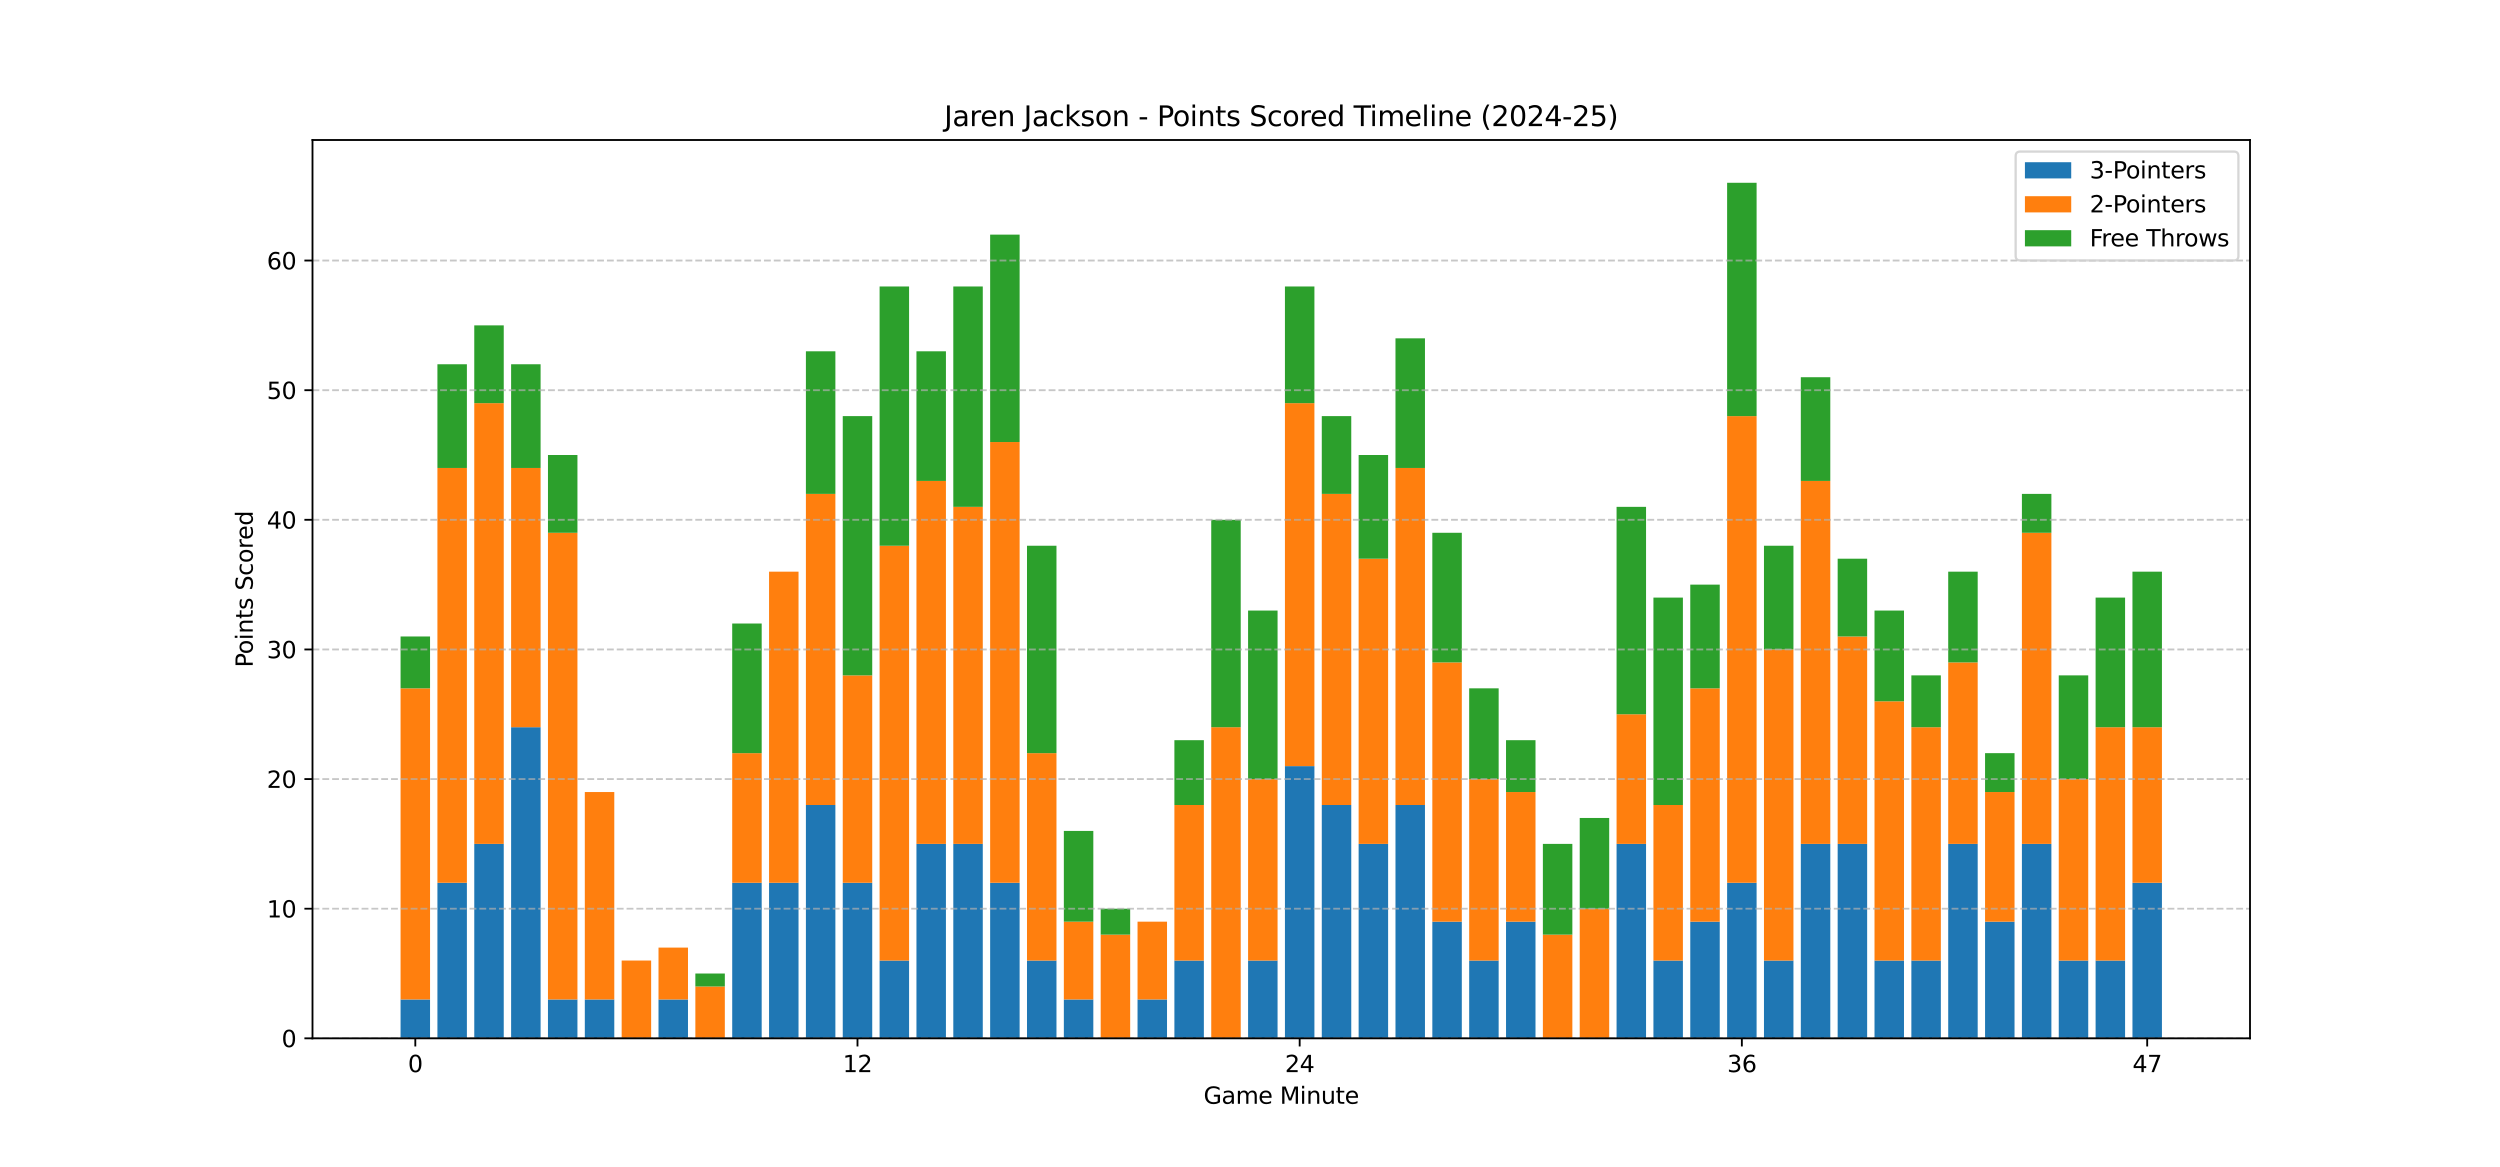 <?xml version="1.0" encoding="utf-8" standalone="no"?>
<!DOCTYPE svg PUBLIC "-//W3C//DTD SVG 1.1//EN"
  "http://www.w3.org/Graphics/SVG/1.1/DTD/svg11.dtd">
<svg xmlns:xlink="http://www.w3.org/1999/xlink" width="1080pt" height="504pt" viewBox="0 0 1080 504" xmlns="http://www.w3.org/2000/svg" version="1.1">
 <defs>
  <style type="text/css">*{stroke-linejoin: round; stroke-linecap: butt}</style>
 </defs>
 <g id="figure_1">
  <g id="patch_1">
   <path d="M 0 504 
L 1080 504 
L 1080 0 
L 0 0 
z
" style="fill: #ffffff"/>
  </g>
  <g id="axes_1">
   <g id="patch_2">
    <path d="M 135 448.56 
L 972 448.56 
L 972 60.48 
L 135 60.48 
z
" style="fill: #ffffff"/>
   </g>
   <g id="patch_3">
    <path d="M 173.045 448.56 
L 185.78 448.56 
L 185.78 431.76 
L 173.045 431.76 
z
" clip-path="url(#pa83e06c2f6)" style="fill: #1f77b4"/>
   </g>
   <g id="patch_4">
    <path d="M 188.964 448.56 
L 201.699 448.56 
L 201.699 381.36 
L 188.964 381.36 
z
" clip-path="url(#pa83e06c2f6)" style="fill: #1f77b4"/>
   </g>
   <g id="patch_5">
    <path d="M 204.883 448.56 
L 217.618 448.56 
L 217.618 364.56 
L 204.883 364.56 
z
" clip-path="url(#pa83e06c2f6)" style="fill: #1f77b4"/>
   </g>
   <g id="patch_6">
    <path d="M 220.801 448.56 
L 233.536 448.56 
L 233.536 314.16 
L 220.801 314.16 
z
" clip-path="url(#pa83e06c2f6)" style="fill: #1f77b4"/>
   </g>
   <g id="patch_7">
    <path d="M 236.72 448.56 
L 249.455 448.56 
L 249.455 431.76 
L 236.72 431.76 
z
" clip-path="url(#pa83e06c2f6)" style="fill: #1f77b4"/>
   </g>
   <g id="patch_8">
    <path d="M 252.638 448.56 
L 265.373 448.56 
L 265.373 431.76 
L 252.638 431.76 
z
" clip-path="url(#pa83e06c2f6)" style="fill: #1f77b4"/>
   </g>
   <g id="patch_9">
    <path d="M 268.557 448.56 
L 281.292 448.56 
L 281.292 448.56 
L 268.557 448.56 
z
" clip-path="url(#pa83e06c2f6)" style="fill: #1f77b4"/>
   </g>
   <g id="patch_10">
    <path d="M 284.476 448.56 
L 297.211 448.56 
L 297.211 431.76 
L 284.476 431.76 
z
" clip-path="url(#pa83e06c2f6)" style="fill: #1f77b4"/>
   </g>
   <g id="patch_11">
    <path d="M 300.394 448.56 
L 313.129 448.56 
L 313.129 448.56 
L 300.394 448.56 
z
" clip-path="url(#pa83e06c2f6)" style="fill: #1f77b4"/>
   </g>
   <g id="patch_12">
    <path d="M 316.313 448.56 
L 329.048 448.56 
L 329.048 381.36 
L 316.313 381.36 
z
" clip-path="url(#pa83e06c2f6)" style="fill: #1f77b4"/>
   </g>
   <g id="patch_13">
    <path d="M 332.231 448.56 
L 344.966 448.56 
L 344.966 381.36 
L 332.231 381.36 
z
" clip-path="url(#pa83e06c2f6)" style="fill: #1f77b4"/>
   </g>
   <g id="patch_14">
    <path d="M 348.15 448.56 
L 360.885 448.56 
L 360.885 347.76 
L 348.15 347.76 
z
" clip-path="url(#pa83e06c2f6)" style="fill: #1f77b4"/>
   </g>
   <g id="patch_15">
    <path d="M 364.069 448.56 
L 376.804 448.56 
L 376.804 381.36 
L 364.069 381.36 
z
" clip-path="url(#pa83e06c2f6)" style="fill: #1f77b4"/>
   </g>
   <g id="patch_16">
    <path d="M 379.987 448.56 
L 392.722 448.56 
L 392.722 414.96 
L 379.987 414.96 
z
" clip-path="url(#pa83e06c2f6)" style="fill: #1f77b4"/>
   </g>
   <g id="patch_17">
    <path d="M 395.906 448.56 
L 408.641 448.56 
L 408.641 364.56 
L 395.906 364.56 
z
" clip-path="url(#pa83e06c2f6)" style="fill: #1f77b4"/>
   </g>
   <g id="patch_18">
    <path d="M 411.824 448.56 
L 424.559 448.56 
L 424.559 364.56 
L 411.824 364.56 
z
" clip-path="url(#pa83e06c2f6)" style="fill: #1f77b4"/>
   </g>
   <g id="patch_19">
    <path d="M 427.743 448.56 
L 440.478 448.56 
L 440.478 381.36 
L 427.743 381.36 
z
" clip-path="url(#pa83e06c2f6)" style="fill: #1f77b4"/>
   </g>
   <g id="patch_20">
    <path d="M 443.662 448.56 
L 456.397 448.56 
L 456.397 414.96 
L 443.662 414.96 
z
" clip-path="url(#pa83e06c2f6)" style="fill: #1f77b4"/>
   </g>
   <g id="patch_21">
    <path d="M 459.58 448.56 
L 472.315 448.56 
L 472.315 431.76 
L 459.58 431.76 
z
" clip-path="url(#pa83e06c2f6)" style="fill: #1f77b4"/>
   </g>
   <g id="patch_22">
    <path d="M 475.499 448.56 
L 488.234 448.56 
L 488.234 448.56 
L 475.499 448.56 
z
" clip-path="url(#pa83e06c2f6)" style="fill: #1f77b4"/>
   </g>
   <g id="patch_23">
    <path d="M 491.417 448.56 
L 504.152 448.56 
L 504.152 431.76 
L 491.417 431.76 
z
" clip-path="url(#pa83e06c2f6)" style="fill: #1f77b4"/>
   </g>
   <g id="patch_24">
    <path d="M 507.336 448.56 
L 520.071 448.56 
L 520.071 414.96 
L 507.336 414.96 
z
" clip-path="url(#pa83e06c2f6)" style="fill: #1f77b4"/>
   </g>
   <g id="patch_25">
    <path d="M 523.255 448.56 
L 535.99 448.56 
L 535.99 448.56 
L 523.255 448.56 
z
" clip-path="url(#pa83e06c2f6)" style="fill: #1f77b4"/>
   </g>
   <g id="patch_26">
    <path d="M 539.173 448.56 
L 551.908 448.56 
L 551.908 414.96 
L 539.173 414.96 
z
" clip-path="url(#pa83e06c2f6)" style="fill: #1f77b4"/>
   </g>
   <g id="patch_27">
    <path d="M 555.092 448.56 
L 567.827 448.56 
L 567.827 330.96 
L 555.092 330.96 
z
" clip-path="url(#pa83e06c2f6)" style="fill: #1f77b4"/>
   </g>
   <g id="patch_28">
    <path d="M 571.01 448.56 
L 583.745 448.56 
L 583.745 347.76 
L 571.01 347.76 
z
" clip-path="url(#pa83e06c2f6)" style="fill: #1f77b4"/>
   </g>
   <g id="patch_29">
    <path d="M 586.929 448.56 
L 599.664 448.56 
L 599.664 364.56 
L 586.929 364.56 
z
" clip-path="url(#pa83e06c2f6)" style="fill: #1f77b4"/>
   </g>
   <g id="patch_30">
    <path d="M 602.848 448.56 
L 615.583 448.56 
L 615.583 347.76 
L 602.848 347.76 
z
" clip-path="url(#pa83e06c2f6)" style="fill: #1f77b4"/>
   </g>
   <g id="patch_31">
    <path d="M 618.766 448.56 
L 631.501 448.56 
L 631.501 398.16 
L 618.766 398.16 
z
" clip-path="url(#pa83e06c2f6)" style="fill: #1f77b4"/>
   </g>
   <g id="patch_32">
    <path d="M 634.685 448.56 
L 647.42 448.56 
L 647.42 414.96 
L 634.685 414.96 
z
" clip-path="url(#pa83e06c2f6)" style="fill: #1f77b4"/>
   </g>
   <g id="patch_33">
    <path d="M 650.603 448.56 
L 663.338 448.56 
L 663.338 398.16 
L 650.603 398.16 
z
" clip-path="url(#pa83e06c2f6)" style="fill: #1f77b4"/>
   </g>
   <g id="patch_34">
    <path d="M 666.522 448.56 
L 679.257 448.56 
L 679.257 448.56 
L 666.522 448.56 
z
" clip-path="url(#pa83e06c2f6)" style="fill: #1f77b4"/>
   </g>
   <g id="patch_35">
    <path d="M 682.441 448.56 
L 695.176 448.56 
L 695.176 448.56 
L 682.441 448.56 
z
" clip-path="url(#pa83e06c2f6)" style="fill: #1f77b4"/>
   </g>
   <g id="patch_36">
    <path d="M 698.359 448.56 
L 711.094 448.56 
L 711.094 364.56 
L 698.359 364.56 
z
" clip-path="url(#pa83e06c2f6)" style="fill: #1f77b4"/>
   </g>
   <g id="patch_37">
    <path d="M 714.278 448.56 
L 727.013 448.56 
L 727.013 414.96 
L 714.278 414.96 
z
" clip-path="url(#pa83e06c2f6)" style="fill: #1f77b4"/>
   </g>
   <g id="patch_38">
    <path d="M 730.196 448.56 
L 742.931 448.56 
L 742.931 398.16 
L 730.196 398.16 
z
" clip-path="url(#pa83e06c2f6)" style="fill: #1f77b4"/>
   </g>
   <g id="patch_39">
    <path d="M 746.115 448.56 
L 758.85 448.56 
L 758.85 381.36 
L 746.115 381.36 
z
" clip-path="url(#pa83e06c2f6)" style="fill: #1f77b4"/>
   </g>
   <g id="patch_40">
    <path d="M 762.034 448.56 
L 774.769 448.56 
L 774.769 414.96 
L 762.034 414.96 
z
" clip-path="url(#pa83e06c2f6)" style="fill: #1f77b4"/>
   </g>
   <g id="patch_41">
    <path d="M 777.952 448.56 
L 790.687 448.56 
L 790.687 364.56 
L 777.952 364.56 
z
" clip-path="url(#pa83e06c2f6)" style="fill: #1f77b4"/>
   </g>
   <g id="patch_42">
    <path d="M 793.871 448.56 
L 806.606 448.56 
L 806.606 364.56 
L 793.871 364.56 
z
" clip-path="url(#pa83e06c2f6)" style="fill: #1f77b4"/>
   </g>
   <g id="patch_43">
    <path d="M 809.789 448.56 
L 822.524 448.56 
L 822.524 414.96 
L 809.789 414.96 
z
" clip-path="url(#pa83e06c2f6)" style="fill: #1f77b4"/>
   </g>
   <g id="patch_44">
    <path d="M 825.708 448.56 
L 838.443 448.56 
L 838.443 414.96 
L 825.708 414.96 
z
" clip-path="url(#pa83e06c2f6)" style="fill: #1f77b4"/>
   </g>
   <g id="patch_45">
    <path d="M 841.627 448.56 
L 854.362 448.56 
L 854.362 364.56 
L 841.627 364.56 
z
" clip-path="url(#pa83e06c2f6)" style="fill: #1f77b4"/>
   </g>
   <g id="patch_46">
    <path d="M 857.545 448.56 
L 870.28 448.56 
L 870.28 398.16 
L 857.545 398.16 
z
" clip-path="url(#pa83e06c2f6)" style="fill: #1f77b4"/>
   </g>
   <g id="patch_47">
    <path d="M 873.464 448.56 
L 886.199 448.56 
L 886.199 364.56 
L 873.464 364.56 
z
" clip-path="url(#pa83e06c2f6)" style="fill: #1f77b4"/>
   </g>
   <g id="patch_48">
    <path d="M 889.382 448.56 
L 902.117 448.56 
L 902.117 414.96 
L 889.382 414.96 
z
" clip-path="url(#pa83e06c2f6)" style="fill: #1f77b4"/>
   </g>
   <g id="patch_49">
    <path d="M 905.301 448.56 
L 918.036 448.56 
L 918.036 414.96 
L 905.301 414.96 
z
" clip-path="url(#pa83e06c2f6)" style="fill: #1f77b4"/>
   </g>
   <g id="patch_50">
    <path d="M 921.22 448.56 
L 933.955 448.56 
L 933.955 381.36 
L 921.22 381.36 
z
" clip-path="url(#pa83e06c2f6)" style="fill: #1f77b4"/>
   </g>
   <g id="patch_51">
    <path d="M 173.045 431.76 
L 185.78 431.76 
L 185.78 297.36 
L 173.045 297.36 
z
" clip-path="url(#pa83e06c2f6)" style="fill: #ff7f0e"/>
   </g>
   <g id="patch_52">
    <path d="M 188.964 381.36 
L 201.699 381.36 
L 201.699 202.16 
L 188.964 202.16 
z
" clip-path="url(#pa83e06c2f6)" style="fill: #ff7f0e"/>
   </g>
   <g id="patch_53">
    <path d="M 204.883 364.56 
L 217.618 364.56 
L 217.618 174.16 
L 204.883 174.16 
z
" clip-path="url(#pa83e06c2f6)" style="fill: #ff7f0e"/>
   </g>
   <g id="patch_54">
    <path d="M 220.801 314.16 
L 233.536 314.16 
L 233.536 202.16 
L 220.801 202.16 
z
" clip-path="url(#pa83e06c2f6)" style="fill: #ff7f0e"/>
   </g>
   <g id="patch_55">
    <path d="M 236.72 431.76 
L 249.455 431.76 
L 249.455 230.16 
L 236.72 230.16 
z
" clip-path="url(#pa83e06c2f6)" style="fill: #ff7f0e"/>
   </g>
   <g id="patch_56">
    <path d="M 252.638 431.76 
L 265.373 431.76 
L 265.373 342.16 
L 252.638 342.16 
z
" clip-path="url(#pa83e06c2f6)" style="fill: #ff7f0e"/>
   </g>
   <g id="patch_57">
    <path d="M 268.557 448.56 
L 281.292 448.56 
L 281.292 414.96 
L 268.557 414.96 
z
" clip-path="url(#pa83e06c2f6)" style="fill: #ff7f0e"/>
   </g>
   <g id="patch_58">
    <path d="M 284.476 431.76 
L 297.211 431.76 
L 297.211 409.36 
L 284.476 409.36 
z
" clip-path="url(#pa83e06c2f6)" style="fill: #ff7f0e"/>
   </g>
   <g id="patch_59">
    <path d="M 300.394 448.56 
L 313.129 448.56 
L 313.129 426.16 
L 300.394 426.16 
z
" clip-path="url(#pa83e06c2f6)" style="fill: #ff7f0e"/>
   </g>
   <g id="patch_60">
    <path d="M 316.313 381.36 
L 329.048 381.36 
L 329.048 325.36 
L 316.313 325.36 
z
" clip-path="url(#pa83e06c2f6)" style="fill: #ff7f0e"/>
   </g>
   <g id="patch_61">
    <path d="M 332.231 381.36 
L 344.966 381.36 
L 344.966 246.96 
L 332.231 246.96 
z
" clip-path="url(#pa83e06c2f6)" style="fill: #ff7f0e"/>
   </g>
   <g id="patch_62">
    <path d="M 348.15 347.76 
L 360.885 347.76 
L 360.885 213.36 
L 348.15 213.36 
z
" clip-path="url(#pa83e06c2f6)" style="fill: #ff7f0e"/>
   </g>
   <g id="patch_63">
    <path d="M 364.069 381.36 
L 376.804 381.36 
L 376.804 291.76 
L 364.069 291.76 
z
" clip-path="url(#pa83e06c2f6)" style="fill: #ff7f0e"/>
   </g>
   <g id="patch_64">
    <path d="M 379.987 414.96 
L 392.722 414.96 
L 392.722 235.76 
L 379.987 235.76 
z
" clip-path="url(#pa83e06c2f6)" style="fill: #ff7f0e"/>
   </g>
   <g id="patch_65">
    <path d="M 395.906 364.56 
L 408.641 364.56 
L 408.641 207.76 
L 395.906 207.76 
z
" clip-path="url(#pa83e06c2f6)" style="fill: #ff7f0e"/>
   </g>
   <g id="patch_66">
    <path d="M 411.824 364.56 
L 424.559 364.56 
L 424.559 218.96 
L 411.824 218.96 
z
" clip-path="url(#pa83e06c2f6)" style="fill: #ff7f0e"/>
   </g>
   <g id="patch_67">
    <path d="M 427.743 381.36 
L 440.478 381.36 
L 440.478 190.96 
L 427.743 190.96 
z
" clip-path="url(#pa83e06c2f6)" style="fill: #ff7f0e"/>
   </g>
   <g id="patch_68">
    <path d="M 443.662 414.96 
L 456.397 414.96 
L 456.397 325.36 
L 443.662 325.36 
z
" clip-path="url(#pa83e06c2f6)" style="fill: #ff7f0e"/>
   </g>
   <g id="patch_69">
    <path d="M 459.58 431.76 
L 472.315 431.76 
L 472.315 398.16 
L 459.58 398.16 
z
" clip-path="url(#pa83e06c2f6)" style="fill: #ff7f0e"/>
   </g>
   <g id="patch_70">
    <path d="M 475.499 448.56 
L 488.234 448.56 
L 488.234 403.76 
L 475.499 403.76 
z
" clip-path="url(#pa83e06c2f6)" style="fill: #ff7f0e"/>
   </g>
   <g id="patch_71">
    <path d="M 491.417 431.76 
L 504.152 431.76 
L 504.152 398.16 
L 491.417 398.16 
z
" clip-path="url(#pa83e06c2f6)" style="fill: #ff7f0e"/>
   </g>
   <g id="patch_72">
    <path d="M 507.336 414.96 
L 520.071 414.96 
L 520.071 347.76 
L 507.336 347.76 
z
" clip-path="url(#pa83e06c2f6)" style="fill: #ff7f0e"/>
   </g>
   <g id="patch_73">
    <path d="M 523.255 448.56 
L 535.99 448.56 
L 535.99 314.16 
L 523.255 314.16 
z
" clip-path="url(#pa83e06c2f6)" style="fill: #ff7f0e"/>
   </g>
   <g id="patch_74">
    <path d="M 539.173 414.96 
L 551.908 414.96 
L 551.908 336.56 
L 539.173 336.56 
z
" clip-path="url(#pa83e06c2f6)" style="fill: #ff7f0e"/>
   </g>
   <g id="patch_75">
    <path d="M 555.092 330.96 
L 567.827 330.96 
L 567.827 174.16 
L 555.092 174.16 
z
" clip-path="url(#pa83e06c2f6)" style="fill: #ff7f0e"/>
   </g>
   <g id="patch_76">
    <path d="M 571.01 347.76 
L 583.745 347.76 
L 583.745 213.36 
L 571.01 213.36 
z
" clip-path="url(#pa83e06c2f6)" style="fill: #ff7f0e"/>
   </g>
   <g id="patch_77">
    <path d="M 586.929 364.56 
L 599.664 364.56 
L 599.664 241.36 
L 586.929 241.36 
z
" clip-path="url(#pa83e06c2f6)" style="fill: #ff7f0e"/>
   </g>
   <g id="patch_78">
    <path d="M 602.848 347.76 
L 615.583 347.76 
L 615.583 202.16 
L 602.848 202.16 
z
" clip-path="url(#pa83e06c2f6)" style="fill: #ff7f0e"/>
   </g>
   <g id="patch_79">
    <path d="M 618.766 398.16 
L 631.501 398.16 
L 631.501 286.16 
L 618.766 286.16 
z
" clip-path="url(#pa83e06c2f6)" style="fill: #ff7f0e"/>
   </g>
   <g id="patch_80">
    <path d="M 634.685 414.96 
L 647.42 414.96 
L 647.42 336.56 
L 634.685 336.56 
z
" clip-path="url(#pa83e06c2f6)" style="fill: #ff7f0e"/>
   </g>
   <g id="patch_81">
    <path d="M 650.603 398.16 
L 663.338 398.16 
L 663.338 342.16 
L 650.603 342.16 
z
" clip-path="url(#pa83e06c2f6)" style="fill: #ff7f0e"/>
   </g>
   <g id="patch_82">
    <path d="M 666.522 448.56 
L 679.257 448.56 
L 679.257 403.76 
L 666.522 403.76 
z
" clip-path="url(#pa83e06c2f6)" style="fill: #ff7f0e"/>
   </g>
   <g id="patch_83">
    <path d="M 682.441 448.56 
L 695.176 448.56 
L 695.176 392.56 
L 682.441 392.56 
z
" clip-path="url(#pa83e06c2f6)" style="fill: #ff7f0e"/>
   </g>
   <g id="patch_84">
    <path d="M 698.359 364.56 
L 711.094 364.56 
L 711.094 308.56 
L 698.359 308.56 
z
" clip-path="url(#pa83e06c2f6)" style="fill: #ff7f0e"/>
   </g>
   <g id="patch_85">
    <path d="M 714.278 414.96 
L 727.013 414.96 
L 727.013 347.76 
L 714.278 347.76 
z
" clip-path="url(#pa83e06c2f6)" style="fill: #ff7f0e"/>
   </g>
   <g id="patch_86">
    <path d="M 730.196 398.16 
L 742.931 398.16 
L 742.931 297.36 
L 730.196 297.36 
z
" clip-path="url(#pa83e06c2f6)" style="fill: #ff7f0e"/>
   </g>
   <g id="patch_87">
    <path d="M 746.115 381.36 
L 758.85 381.36 
L 758.85 179.76 
L 746.115 179.76 
z
" clip-path="url(#pa83e06c2f6)" style="fill: #ff7f0e"/>
   </g>
   <g id="patch_88">
    <path d="M 762.034 414.96 
L 774.769 414.96 
L 774.769 280.56 
L 762.034 280.56 
z
" clip-path="url(#pa83e06c2f6)" style="fill: #ff7f0e"/>
   </g>
   <g id="patch_89">
    <path d="M 777.952 364.56 
L 790.687 364.56 
L 790.687 207.76 
L 777.952 207.76 
z
" clip-path="url(#pa83e06c2f6)" style="fill: #ff7f0e"/>
   </g>
   <g id="patch_90">
    <path d="M 793.871 364.56 
L 806.606 364.56 
L 806.606 274.96 
L 793.871 274.96 
z
" clip-path="url(#pa83e06c2f6)" style="fill: #ff7f0e"/>
   </g>
   <g id="patch_91">
    <path d="M 809.789 414.96 
L 822.524 414.96 
L 822.524 302.96 
L 809.789 302.96 
z
" clip-path="url(#pa83e06c2f6)" style="fill: #ff7f0e"/>
   </g>
   <g id="patch_92">
    <path d="M 825.708 414.96 
L 838.443 414.96 
L 838.443 314.16 
L 825.708 314.16 
z
" clip-path="url(#pa83e06c2f6)" style="fill: #ff7f0e"/>
   </g>
   <g id="patch_93">
    <path d="M 841.627 364.56 
L 854.362 364.56 
L 854.362 286.16 
L 841.627 286.16 
z
" clip-path="url(#pa83e06c2f6)" style="fill: #ff7f0e"/>
   </g>
   <g id="patch_94">
    <path d="M 857.545 398.16 
L 870.28 398.16 
L 870.28 342.16 
L 857.545 342.16 
z
" clip-path="url(#pa83e06c2f6)" style="fill: #ff7f0e"/>
   </g>
   <g id="patch_95">
    <path d="M 873.464 364.56 
L 886.199 364.56 
L 886.199 230.16 
L 873.464 230.16 
z
" clip-path="url(#pa83e06c2f6)" style="fill: #ff7f0e"/>
   </g>
   <g id="patch_96">
    <path d="M 889.382 414.96 
L 902.117 414.96 
L 902.117 336.56 
L 889.382 336.56 
z
" clip-path="url(#pa83e06c2f6)" style="fill: #ff7f0e"/>
   </g>
   <g id="patch_97">
    <path d="M 905.301 414.96 
L 918.036 414.96 
L 918.036 314.16 
L 905.301 314.16 
z
" clip-path="url(#pa83e06c2f6)" style="fill: #ff7f0e"/>
   </g>
   <g id="patch_98">
    <path d="M 921.22 381.36 
L 933.955 381.36 
L 933.955 314.16 
L 921.22 314.16 
z
" clip-path="url(#pa83e06c2f6)" style="fill: #ff7f0e"/>
   </g>
   <g id="patch_99">
    <path d="M 173.045 297.36 
L 185.78 297.36 
L 185.78 274.96 
L 173.045 274.96 
z
" clip-path="url(#pa83e06c2f6)" style="fill: #2ca02c"/>
   </g>
   <g id="patch_100">
    <path d="M 188.964 202.16 
L 201.699 202.16 
L 201.699 157.36 
L 188.964 157.36 
z
" clip-path="url(#pa83e06c2f6)" style="fill: #2ca02c"/>
   </g>
   <g id="patch_101">
    <path d="M 204.883 174.16 
L 217.618 174.16 
L 217.618 140.56 
L 204.883 140.56 
z
" clip-path="url(#pa83e06c2f6)" style="fill: #2ca02c"/>
   </g>
   <g id="patch_102">
    <path d="M 220.801 202.16 
L 233.536 202.16 
L 233.536 157.36 
L 220.801 157.36 
z
" clip-path="url(#pa83e06c2f6)" style="fill: #2ca02c"/>
   </g>
   <g id="patch_103">
    <path d="M 236.72 230.16 
L 249.455 230.16 
L 249.455 196.56 
L 236.72 196.56 
z
" clip-path="url(#pa83e06c2f6)" style="fill: #2ca02c"/>
   </g>
   <g id="patch_104">
    <path d="M 252.638 342.16 
L 265.373 342.16 
L 265.373 342.16 
L 252.638 342.16 
z
" clip-path="url(#pa83e06c2f6)" style="fill: #2ca02c"/>
   </g>
   <g id="patch_105">
    <path d="M 268.557 414.96 
L 281.292 414.96 
L 281.292 414.96 
L 268.557 414.96 
z
" clip-path="url(#pa83e06c2f6)" style="fill: #2ca02c"/>
   </g>
   <g id="patch_106">
    <path d="M 284.476 409.36 
L 297.211 409.36 
L 297.211 409.36 
L 284.476 409.36 
z
" clip-path="url(#pa83e06c2f6)" style="fill: #2ca02c"/>
   </g>
   <g id="patch_107">
    <path d="M 300.394 426.16 
L 313.129 426.16 
L 313.129 420.56 
L 300.394 420.56 
z
" clip-path="url(#pa83e06c2f6)" style="fill: #2ca02c"/>
   </g>
   <g id="patch_108">
    <path d="M 316.313 325.36 
L 329.048 325.36 
L 329.048 269.36 
L 316.313 269.36 
z
" clip-path="url(#pa83e06c2f6)" style="fill: #2ca02c"/>
   </g>
   <g id="patch_109">
    <path d="M 332.231 246.96 
L 344.966 246.96 
L 344.966 246.96 
L 332.231 246.96 
z
" clip-path="url(#pa83e06c2f6)" style="fill: #2ca02c"/>
   </g>
   <g id="patch_110">
    <path d="M 348.15 213.36 
L 360.885 213.36 
L 360.885 151.76 
L 348.15 151.76 
z
" clip-path="url(#pa83e06c2f6)" style="fill: #2ca02c"/>
   </g>
   <g id="patch_111">
    <path d="M 364.069 291.76 
L 376.804 291.76 
L 376.804 179.76 
L 364.069 179.76 
z
" clip-path="url(#pa83e06c2f6)" style="fill: #2ca02c"/>
   </g>
   <g id="patch_112">
    <path d="M 379.987 235.76 
L 392.722 235.76 
L 392.722 123.76 
L 379.987 123.76 
z
" clip-path="url(#pa83e06c2f6)" style="fill: #2ca02c"/>
   </g>
   <g id="patch_113">
    <path d="M 395.906 207.76 
L 408.641 207.76 
L 408.641 151.76 
L 395.906 151.76 
z
" clip-path="url(#pa83e06c2f6)" style="fill: #2ca02c"/>
   </g>
   <g id="patch_114">
    <path d="M 411.824 218.96 
L 424.559 218.96 
L 424.559 123.76 
L 411.824 123.76 
z
" clip-path="url(#pa83e06c2f6)" style="fill: #2ca02c"/>
   </g>
   <g id="patch_115">
    <path d="M 427.743 190.96 
L 440.478 190.96 
L 440.478 101.36 
L 427.743 101.36 
z
" clip-path="url(#pa83e06c2f6)" style="fill: #2ca02c"/>
   </g>
   <g id="patch_116">
    <path d="M 443.662 325.36 
L 456.397 325.36 
L 456.397 235.76 
L 443.662 235.76 
z
" clip-path="url(#pa83e06c2f6)" style="fill: #2ca02c"/>
   </g>
   <g id="patch_117">
    <path d="M 459.58 398.16 
L 472.315 398.16 
L 472.315 358.96 
L 459.58 358.96 
z
" clip-path="url(#pa83e06c2f6)" style="fill: #2ca02c"/>
   </g>
   <g id="patch_118">
    <path d="M 475.499 403.76 
L 488.234 403.76 
L 488.234 392.56 
L 475.499 392.56 
z
" clip-path="url(#pa83e06c2f6)" style="fill: #2ca02c"/>
   </g>
   <g id="patch_119">
    <path d="M 491.417 398.16 
L 504.152 398.16 
L 504.152 398.16 
L 491.417 398.16 
z
" clip-path="url(#pa83e06c2f6)" style="fill: #2ca02c"/>
   </g>
   <g id="patch_120">
    <path d="M 507.336 347.76 
L 520.071 347.76 
L 520.071 319.76 
L 507.336 319.76 
z
" clip-path="url(#pa83e06c2f6)" style="fill: #2ca02c"/>
   </g>
   <g id="patch_121">
    <path d="M 523.255 314.16 
L 535.99 314.16 
L 535.99 224.56 
L 523.255 224.56 
z
" clip-path="url(#pa83e06c2f6)" style="fill: #2ca02c"/>
   </g>
   <g id="patch_122">
    <path d="M 539.173 336.56 
L 551.908 336.56 
L 551.908 263.76 
L 539.173 263.76 
z
" clip-path="url(#pa83e06c2f6)" style="fill: #2ca02c"/>
   </g>
   <g id="patch_123">
    <path d="M 555.092 174.16 
L 567.827 174.16 
L 567.827 123.76 
L 555.092 123.76 
z
" clip-path="url(#pa83e06c2f6)" style="fill: #2ca02c"/>
   </g>
   <g id="patch_124">
    <path d="M 571.01 213.36 
L 583.745 213.36 
L 583.745 179.76 
L 571.01 179.76 
z
" clip-path="url(#pa83e06c2f6)" style="fill: #2ca02c"/>
   </g>
   <g id="patch_125">
    <path d="M 586.929 241.36 
L 599.664 241.36 
L 599.664 196.56 
L 586.929 196.56 
z
" clip-path="url(#pa83e06c2f6)" style="fill: #2ca02c"/>
   </g>
   <g id="patch_126">
    <path d="M 602.848 202.16 
L 615.583 202.16 
L 615.583 146.16 
L 602.848 146.16 
z
" clip-path="url(#pa83e06c2f6)" style="fill: #2ca02c"/>
   </g>
   <g id="patch_127">
    <path d="M 618.766 286.16 
L 631.501 286.16 
L 631.501 230.16 
L 618.766 230.16 
z
" clip-path="url(#pa83e06c2f6)" style="fill: #2ca02c"/>
   </g>
   <g id="patch_128">
    <path d="M 634.685 336.56 
L 647.42 336.56 
L 647.42 297.36 
L 634.685 297.36 
z
" clip-path="url(#pa83e06c2f6)" style="fill: #2ca02c"/>
   </g>
   <g id="patch_129">
    <path d="M 650.603 342.16 
L 663.338 342.16 
L 663.338 319.76 
L 650.603 319.76 
z
" clip-path="url(#pa83e06c2f6)" style="fill: #2ca02c"/>
   </g>
   <g id="patch_130">
    <path d="M 666.522 403.76 
L 679.257 403.76 
L 679.257 364.56 
L 666.522 364.56 
z
" clip-path="url(#pa83e06c2f6)" style="fill: #2ca02c"/>
   </g>
   <g id="patch_131">
    <path d="M 682.441 392.56 
L 695.176 392.56 
L 695.176 353.36 
L 682.441 353.36 
z
" clip-path="url(#pa83e06c2f6)" style="fill: #2ca02c"/>
   </g>
   <g id="patch_132">
    <path d="M 698.359 308.56 
L 711.094 308.56 
L 711.094 218.96 
L 698.359 218.96 
z
" clip-path="url(#pa83e06c2f6)" style="fill: #2ca02c"/>
   </g>
   <g id="patch_133">
    <path d="M 714.278 347.76 
L 727.013 347.76 
L 727.013 258.16 
L 714.278 258.16 
z
" clip-path="url(#pa83e06c2f6)" style="fill: #2ca02c"/>
   </g>
   <g id="patch_134">
    <path d="M 730.196 297.36 
L 742.931 297.36 
L 742.931 252.56 
L 730.196 252.56 
z
" clip-path="url(#pa83e06c2f6)" style="fill: #2ca02c"/>
   </g>
   <g id="patch_135">
    <path d="M 746.115 179.76 
L 758.85 179.76 
L 758.85 78.96 
L 746.115 78.96 
z
" clip-path="url(#pa83e06c2f6)" style="fill: #2ca02c"/>
   </g>
   <g id="patch_136">
    <path d="M 762.034 280.56 
L 774.769 280.56 
L 774.769 235.76 
L 762.034 235.76 
z
" clip-path="url(#pa83e06c2f6)" style="fill: #2ca02c"/>
   </g>
   <g id="patch_137">
    <path d="M 777.952 207.76 
L 790.687 207.76 
L 790.687 162.96 
L 777.952 162.96 
z
" clip-path="url(#pa83e06c2f6)" style="fill: #2ca02c"/>
   </g>
   <g id="patch_138">
    <path d="M 793.871 274.96 
L 806.606 274.96 
L 806.606 241.36 
L 793.871 241.36 
z
" clip-path="url(#pa83e06c2f6)" style="fill: #2ca02c"/>
   </g>
   <g id="patch_139">
    <path d="M 809.789 302.96 
L 822.524 302.96 
L 822.524 263.76 
L 809.789 263.76 
z
" clip-path="url(#pa83e06c2f6)" style="fill: #2ca02c"/>
   </g>
   <g id="patch_140">
    <path d="M 825.708 314.16 
L 838.443 314.16 
L 838.443 291.76 
L 825.708 291.76 
z
" clip-path="url(#pa83e06c2f6)" style="fill: #2ca02c"/>
   </g>
   <g id="patch_141">
    <path d="M 841.627 286.16 
L 854.362 286.16 
L 854.362 246.96 
L 841.627 246.96 
z
" clip-path="url(#pa83e06c2f6)" style="fill: #2ca02c"/>
   </g>
   <g id="patch_142">
    <path d="M 857.545 342.16 
L 870.28 342.16 
L 870.28 325.36 
L 857.545 325.36 
z
" clip-path="url(#pa83e06c2f6)" style="fill: #2ca02c"/>
   </g>
   <g id="patch_143">
    <path d="M 873.464 230.16 
L 886.199 230.16 
L 886.199 213.36 
L 873.464 213.36 
z
" clip-path="url(#pa83e06c2f6)" style="fill: #2ca02c"/>
   </g>
   <g id="patch_144">
    <path d="M 889.382 336.56 
L 902.117 336.56 
L 902.117 291.76 
L 889.382 291.76 
z
" clip-path="url(#pa83e06c2f6)" style="fill: #2ca02c"/>
   </g>
   <g id="patch_145">
    <path d="M 905.301 314.16 
L 918.036 314.16 
L 918.036 258.16 
L 905.301 258.16 
z
" clip-path="url(#pa83e06c2f6)" style="fill: #2ca02c"/>
   </g>
   <g id="patch_146">
    <path d="M 921.22 314.16 
L 933.955 314.16 
L 933.955 246.96 
L 921.22 246.96 
z
" clip-path="url(#pa83e06c2f6)" style="fill: #2ca02c"/>
   </g>
   <g id="matplotlib.axis_1">
    <g id="xtick_1">
     <g id="line2d_1">
      <defs>
       <path id="maa6bcca466" d="M 0 0 
L 0 3.5 
" style="stroke: #000000; stroke-width: 0.8"/>
      </defs>
      <g>
       <use xlink:href="#maa6bcca466" x="179.413" y="448.56" style="stroke: #000000; stroke-width: 0.8"/>
      </g>
     </g>
     <g id="text_1">
      <!-- 0 -->
      <g transform="translate(176.232 463.158) scale(0.1 -0.1)">
       <defs>
        <path id="DejaVuSans-30" d="M 2034 4250 
Q 1547 4250 1301 3770 
Q 1056 3291 1056 2328 
Q 1056 1369 1301 889 
Q 1547 409 2034 409 
Q 2525 409 2770 889 
Q 3016 1369 3016 2328 
Q 3016 3291 2770 3770 
Q 2525 4250 2034 4250 
z
M 2034 4750 
Q 2819 4750 3233 4129 
Q 3647 3509 3647 2328 
Q 3647 1150 3233 529 
Q 2819 -91 2034 -91 
Q 1250 -91 836 529 
Q 422 1150 422 2328 
Q 422 3509 836 4129 
Q 1250 4750 2034 4750 
z
" transform="scale(0.016)"/>
       </defs>
       <use xlink:href="#DejaVuSans-30"/>
      </g>
     </g>
    </g>
    <g id="xtick_2">
     <g id="line2d_2">
      <g>
       <use xlink:href="#maa6bcca466" x="370.436" y="448.56" style="stroke: #000000; stroke-width: 0.8"/>
      </g>
     </g>
     <g id="text_2">
      <!-- 12 -->
      <g transform="translate(364.074 463.158) scale(0.1 -0.1)">
       <defs>
        <path id="DejaVuSans-31" d="M 794 531 
L 1825 531 
L 1825 4091 
L 703 3866 
L 703 4441 
L 1819 4666 
L 2450 4666 
L 2450 531 
L 3481 531 
L 3481 0 
L 794 0 
L 794 531 
z
" transform="scale(0.016)"/>
        <path id="DejaVuSans-32" d="M 1228 531 
L 3431 531 
L 3431 0 
L 469 0 
L 469 531 
Q 828 903 1448 1529 
Q 2069 2156 2228 2338 
Q 2531 2678 2651 2914 
Q 2772 3150 2772 3378 
Q 2772 3750 2511 3984 
Q 2250 4219 1831 4219 
Q 1534 4219 1204 4116 
Q 875 4013 500 3803 
L 500 4441 
Q 881 4594 1212 4672 
Q 1544 4750 1819 4750 
Q 2544 4750 2975 4387 
Q 3406 4025 3406 3419 
Q 3406 3131 3298 2873 
Q 3191 2616 2906 2266 
Q 2828 2175 2409 1742 
Q 1991 1309 1228 531 
z
" transform="scale(0.016)"/>
       </defs>
       <use xlink:href="#DejaVuSans-31"/>
       <use xlink:href="#DejaVuSans-32" transform="translate(63.623 0)"/>
      </g>
     </g>
    </g>
    <g id="xtick_3">
     <g id="line2d_3">
      <g>
       <use xlink:href="#maa6bcca466" x="561.459" y="448.56" style="stroke: #000000; stroke-width: 0.8"/>
      </g>
     </g>
     <g id="text_3">
      <!-- 24 -->
      <g transform="translate(555.097 463.158) scale(0.1 -0.1)">
       <defs>
        <path id="DejaVuSans-34" d="M 2419 4116 
L 825 1625 
L 2419 1625 
L 2419 4116 
z
M 2253 4666 
L 3047 4666 
L 3047 1625 
L 3713 1625 
L 3713 1100 
L 3047 1100 
L 3047 0 
L 2419 0 
L 2419 1100 
L 313 1100 
L 313 1709 
L 2253 4666 
z
" transform="scale(0.016)"/>
       </defs>
       <use xlink:href="#DejaVuSans-32"/>
       <use xlink:href="#DejaVuSans-34" transform="translate(63.623 0)"/>
      </g>
     </g>
    </g>
    <g id="xtick_4">
     <g id="line2d_4">
      <g>
       <use xlink:href="#maa6bcca466" x="752.483" y="448.56" style="stroke: #000000; stroke-width: 0.8"/>
      </g>
     </g>
     <g id="text_4">
      <!-- 36 -->
      <g transform="translate(746.12 463.158) scale(0.1 -0.1)">
       <defs>
        <path id="DejaVuSans-33" d="M 2597 2516 
Q 3050 2419 3304 2112 
Q 3559 1806 3559 1356 
Q 3559 666 3084 287 
Q 2609 -91 1734 -91 
Q 1441 -91 1130 -33 
Q 819 25 488 141 
L 488 750 
Q 750 597 1062 519 
Q 1375 441 1716 441 
Q 2309 441 2620 675 
Q 2931 909 2931 1356 
Q 2931 1769 2642 2001 
Q 2353 2234 1838 2234 
L 1294 2234 
L 1294 2753 
L 1863 2753 
Q 2328 2753 2575 2939 
Q 2822 3125 2822 3475 
Q 2822 3834 2567 4026 
Q 2313 4219 1838 4219 
Q 1578 4219 1281 4162 
Q 984 4106 628 3988 
L 628 4550 
Q 988 4650 1302 4700 
Q 1616 4750 1894 4750 
Q 2613 4750 3031 4423 
Q 3450 4097 3450 3541 
Q 3450 3153 3228 2886 
Q 3006 2619 2597 2516 
z
" transform="scale(0.016)"/>
        <path id="DejaVuSans-36" d="M 2113 2584 
Q 1688 2584 1439 2293 
Q 1191 2003 1191 1497 
Q 1191 994 1439 701 
Q 1688 409 2113 409 
Q 2538 409 2786 701 
Q 3034 994 3034 1497 
Q 3034 2003 2786 2293 
Q 2538 2584 2113 2584 
z
M 3366 4563 
L 3366 3988 
Q 3128 4100 2886 4159 
Q 2644 4219 2406 4219 
Q 1781 4219 1451 3797 
Q 1122 3375 1075 2522 
Q 1259 2794 1537 2939 
Q 1816 3084 2150 3084 
Q 2853 3084 3261 2657 
Q 3669 2231 3669 1497 
Q 3669 778 3244 343 
Q 2819 -91 2113 -91 
Q 1303 -91 875 529 
Q 447 1150 447 2328 
Q 447 3434 972 4092 
Q 1497 4750 2381 4750 
Q 2619 4750 2861 4703 
Q 3103 4656 3366 4563 
z
" transform="scale(0.016)"/>
       </defs>
       <use xlink:href="#DejaVuSans-33"/>
       <use xlink:href="#DejaVuSans-36" transform="translate(63.623 0)"/>
      </g>
     </g>
    </g>
    <g id="xtick_5">
     <g id="line2d_5">
      <g>
       <use xlink:href="#maa6bcca466" x="927.587" y="448.56" style="stroke: #000000; stroke-width: 0.8"/>
      </g>
     </g>
     <g id="text_5">
      <!-- 47 -->
      <g transform="translate(921.225 463.158) scale(0.1 -0.1)">
       <defs>
        <path id="DejaVuSans-37" d="M 525 4666 
L 3525 4666 
L 3525 4397 
L 1831 0 
L 1172 0 
L 2766 4134 
L 525 4134 
L 525 4666 
z
" transform="scale(0.016)"/>
       </defs>
       <use xlink:href="#DejaVuSans-34"/>
       <use xlink:href="#DejaVuSans-37" transform="translate(63.623 0)"/>
      </g>
     </g>
    </g>
    <g id="text_6">
     <!-- Game Minute -->
     <g transform="translate(519.948 476.837) scale(0.1 -0.1)">
      <defs>
       <path id="DejaVuSans-47" d="M 3809 666 
L 3809 1919 
L 2778 1919 
L 2778 2438 
L 4434 2438 
L 4434 434 
Q 4069 175 3628 42 
Q 3188 -91 2688 -91 
Q 1594 -91 976 548 
Q 359 1188 359 2328 
Q 359 3472 976 4111 
Q 1594 4750 2688 4750 
Q 3144 4750 3555 4637 
Q 3966 4525 4313 4306 
L 4313 3634 
Q 3963 3931 3569 4081 
Q 3175 4231 2741 4231 
Q 1884 4231 1454 3753 
Q 1025 3275 1025 2328 
Q 1025 1384 1454 906 
Q 1884 428 2741 428 
Q 3075 428 3337 486 
Q 3600 544 3809 666 
z
" transform="scale(0.016)"/>
       <path id="DejaVuSans-61" d="M 2194 1759 
Q 1497 1759 1228 1600 
Q 959 1441 959 1056 
Q 959 750 1161 570 
Q 1363 391 1709 391 
Q 2188 391 2477 730 
Q 2766 1069 2766 1631 
L 2766 1759 
L 2194 1759 
z
M 3341 1997 
L 3341 0 
L 2766 0 
L 2766 531 
Q 2569 213 2275 61 
Q 1981 -91 1556 -91 
Q 1019 -91 701 211 
Q 384 513 384 1019 
Q 384 1609 779 1909 
Q 1175 2209 1959 2209 
L 2766 2209 
L 2766 2266 
Q 2766 2663 2505 2880 
Q 2244 3097 1772 3097 
Q 1472 3097 1187 3025 
Q 903 2953 641 2809 
L 641 3341 
Q 956 3463 1253 3523 
Q 1550 3584 1831 3584 
Q 2591 3584 2966 3190 
Q 3341 2797 3341 1997 
z
" transform="scale(0.016)"/>
       <path id="DejaVuSans-6d" d="M 3328 2828 
Q 3544 3216 3844 3400 
Q 4144 3584 4550 3584 
Q 5097 3584 5394 3201 
Q 5691 2819 5691 2113 
L 5691 0 
L 5113 0 
L 5113 2094 
Q 5113 2597 4934 2840 
Q 4756 3084 4391 3084 
Q 3944 3084 3684 2787 
Q 3425 2491 3425 1978 
L 3425 0 
L 2847 0 
L 2847 2094 
Q 2847 2600 2669 2842 
Q 2491 3084 2119 3084 
Q 1678 3084 1418 2786 
Q 1159 2488 1159 1978 
L 1159 0 
L 581 0 
L 581 3500 
L 1159 3500 
L 1159 2956 
Q 1356 3278 1631 3431 
Q 1906 3584 2284 3584 
Q 2666 3584 2933 3390 
Q 3200 3197 3328 2828 
z
" transform="scale(0.016)"/>
       <path id="DejaVuSans-65" d="M 3597 1894 
L 3597 1613 
L 953 1613 
Q 991 1019 1311 708 
Q 1631 397 2203 397 
Q 2534 397 2845 478 
Q 3156 559 3463 722 
L 3463 178 
Q 3153 47 2828 -22 
Q 2503 -91 2169 -91 
Q 1331 -91 842 396 
Q 353 884 353 1716 
Q 353 2575 817 3079 
Q 1281 3584 2069 3584 
Q 2775 3584 3186 3129 
Q 3597 2675 3597 1894 
z
M 3022 2063 
Q 3016 2534 2758 2815 
Q 2500 3097 2075 3097 
Q 1594 3097 1305 2825 
Q 1016 2553 972 2059 
L 3022 2063 
z
" transform="scale(0.016)"/>
       <path id="DejaVuSans-20" transform="scale(0.016)"/>
       <path id="DejaVuSans-4d" d="M 628 4666 
L 1569 4666 
L 2759 1491 
L 3956 4666 
L 4897 4666 
L 4897 0 
L 4281 0 
L 4281 4097 
L 3078 897 
L 2444 897 
L 1241 4097 
L 1241 0 
L 628 0 
L 628 4666 
z
" transform="scale(0.016)"/>
       <path id="DejaVuSans-69" d="M 603 3500 
L 1178 3500 
L 1178 0 
L 603 0 
L 603 3500 
z
M 603 4863 
L 1178 4863 
L 1178 4134 
L 603 4134 
L 603 4863 
z
" transform="scale(0.016)"/>
       <path id="DejaVuSans-6e" d="M 3513 2113 
L 3513 0 
L 2938 0 
L 2938 2094 
Q 2938 2591 2744 2837 
Q 2550 3084 2163 3084 
Q 1697 3084 1428 2787 
Q 1159 2491 1159 1978 
L 1159 0 
L 581 0 
L 581 3500 
L 1159 3500 
L 1159 2956 
Q 1366 3272 1645 3428 
Q 1925 3584 2291 3584 
Q 2894 3584 3203 3211 
Q 3513 2838 3513 2113 
z
" transform="scale(0.016)"/>
       <path id="DejaVuSans-75" d="M 544 1381 
L 544 3500 
L 1119 3500 
L 1119 1403 
Q 1119 906 1312 657 
Q 1506 409 1894 409 
Q 2359 409 2629 706 
Q 2900 1003 2900 1516 
L 2900 3500 
L 3475 3500 
L 3475 0 
L 2900 0 
L 2900 538 
Q 2691 219 2414 64 
Q 2138 -91 1772 -91 
Q 1169 -91 856 284 
Q 544 659 544 1381 
z
M 1991 3584 
L 1991 3584 
z
" transform="scale(0.016)"/>
       <path id="DejaVuSans-74" d="M 1172 4494 
L 1172 3500 
L 2356 3500 
L 2356 3053 
L 1172 3053 
L 1172 1153 
Q 1172 725 1289 603 
Q 1406 481 1766 481 
L 2356 481 
L 2356 0 
L 1766 0 
Q 1100 0 847 248 
Q 594 497 594 1153 
L 594 3053 
L 172 3053 
L 172 3500 
L 594 3500 
L 594 4494 
L 1172 4494 
z
" transform="scale(0.016)"/>
      </defs>
      <use xlink:href="#DejaVuSans-47"/>
      <use xlink:href="#DejaVuSans-61" transform="translate(77.49 0)"/>
      <use xlink:href="#DejaVuSans-6d" transform="translate(138.77 0)"/>
      <use xlink:href="#DejaVuSans-65" transform="translate(236.182 0)"/>
      <use xlink:href="#DejaVuSans-20" transform="translate(297.705 0)"/>
      <use xlink:href="#DejaVuSans-4d" transform="translate(329.492 0)"/>
      <use xlink:href="#DejaVuSans-69" transform="translate(415.771 0)"/>
      <use xlink:href="#DejaVuSans-6e" transform="translate(443.555 0)"/>
      <use xlink:href="#DejaVuSans-75" transform="translate(506.934 0)"/>
      <use xlink:href="#DejaVuSans-74" transform="translate(570.312 0)"/>
      <use xlink:href="#DejaVuSans-65" transform="translate(609.521 0)"/>
     </g>
    </g>
   </g>
   <g id="matplotlib.axis_2">
    <g id="ytick_1">
     <g id="line2d_6">
      <path d="M 135 448.56 
L 972 448.56 
" clip-path="url(#pa83e06c2f6)" style="fill: none; stroke-dasharray: 2.96,1.28; stroke-dashoffset: 0; stroke: #b0b0b0; stroke-opacity: 0.7; stroke-width: 0.8"/>
     </g>
     <g id="line2d_7">
      <defs>
       <path id="m4b7bdfa580" d="M 0 0 
L -3.5 0 
" style="stroke: #000000; stroke-width: 0.8"/>
      </defs>
      <g>
       <use xlink:href="#m4b7bdfa580" x="135" y="448.56" style="stroke: #000000; stroke-width: 0.8"/>
      </g>
     </g>
     <g id="text_7">
      <!-- 0 -->
      <g transform="translate(121.638 452.359) scale(0.1 -0.1)">
       <use xlink:href="#DejaVuSans-30"/>
      </g>
     </g>
    </g>
    <g id="ytick_2">
     <g id="line2d_8">
      <path d="M 135 392.56 
L 972 392.56 
" clip-path="url(#pa83e06c2f6)" style="fill: none; stroke-dasharray: 2.96,1.28; stroke-dashoffset: 0; stroke: #b0b0b0; stroke-opacity: 0.7; stroke-width: 0.8"/>
     </g>
     <g id="line2d_9">
      <g>
       <use xlink:href="#m4b7bdfa580" x="135" y="392.56" style="stroke: #000000; stroke-width: 0.8"/>
      </g>
     </g>
     <g id="text_8">
      <!-- 10 -->
      <g transform="translate(115.275 396.359) scale(0.1 -0.1)">
       <use xlink:href="#DejaVuSans-31"/>
       <use xlink:href="#DejaVuSans-30" transform="translate(63.623 0)"/>
      </g>
     </g>
    </g>
    <g id="ytick_3">
     <g id="line2d_10">
      <path d="M 135 336.56 
L 972 336.56 
" clip-path="url(#pa83e06c2f6)" style="fill: none; stroke-dasharray: 2.96,1.28; stroke-dashoffset: 0; stroke: #b0b0b0; stroke-opacity: 0.7; stroke-width: 0.8"/>
     </g>
     <g id="line2d_11">
      <g>
       <use xlink:href="#m4b7bdfa580" x="135" y="336.56" style="stroke: #000000; stroke-width: 0.8"/>
      </g>
     </g>
     <g id="text_9">
      <!-- 20 -->
      <g transform="translate(115.275 340.359) scale(0.1 -0.1)">
       <use xlink:href="#DejaVuSans-32"/>
       <use xlink:href="#DejaVuSans-30" transform="translate(63.623 0)"/>
      </g>
     </g>
    </g>
    <g id="ytick_4">
     <g id="line2d_12">
      <path d="M 135 280.56 
L 972 280.56 
" clip-path="url(#pa83e06c2f6)" style="fill: none; stroke-dasharray: 2.96,1.28; stroke-dashoffset: 0; stroke: #b0b0b0; stroke-opacity: 0.7; stroke-width: 0.8"/>
     </g>
     <g id="line2d_13">
      <g>
       <use xlink:href="#m4b7bdfa580" x="135" y="280.56" style="stroke: #000000; stroke-width: 0.8"/>
      </g>
     </g>
     <g id="text_10">
      <!-- 30 -->
      <g transform="translate(115.275 284.359) scale(0.1 -0.1)">
       <use xlink:href="#DejaVuSans-33"/>
       <use xlink:href="#DejaVuSans-30" transform="translate(63.623 0)"/>
      </g>
     </g>
    </g>
    <g id="ytick_5">
     <g id="line2d_14">
      <path d="M 135 224.56 
L 972 224.56 
" clip-path="url(#pa83e06c2f6)" style="fill: none; stroke-dasharray: 2.96,1.28; stroke-dashoffset: 0; stroke: #b0b0b0; stroke-opacity: 0.7; stroke-width: 0.8"/>
     </g>
     <g id="line2d_15">
      <g>
       <use xlink:href="#m4b7bdfa580" x="135" y="224.56" style="stroke: #000000; stroke-width: 0.8"/>
      </g>
     </g>
     <g id="text_11">
      <!-- 40 -->
      <g transform="translate(115.275 228.359) scale(0.1 -0.1)">
       <use xlink:href="#DejaVuSans-34"/>
       <use xlink:href="#DejaVuSans-30" transform="translate(63.623 0)"/>
      </g>
     </g>
    </g>
    <g id="ytick_6">
     <g id="line2d_16">
      <path d="M 135 168.56 
L 972 168.56 
" clip-path="url(#pa83e06c2f6)" style="fill: none; stroke-dasharray: 2.96,1.28; stroke-dashoffset: 0; stroke: #b0b0b0; stroke-opacity: 0.7; stroke-width: 0.8"/>
     </g>
     <g id="line2d_17">
      <g>
       <use xlink:href="#m4b7bdfa580" x="135" y="168.56" style="stroke: #000000; stroke-width: 0.8"/>
      </g>
     </g>
     <g id="text_12">
      <!-- 50 -->
      <g transform="translate(115.275 172.359) scale(0.1 -0.1)">
       <defs>
        <path id="DejaVuSans-35" d="M 691 4666 
L 3169 4666 
L 3169 4134 
L 1269 4134 
L 1269 2991 
Q 1406 3038 1543 3061 
Q 1681 3084 1819 3084 
Q 2600 3084 3056 2656 
Q 3513 2228 3513 1497 
Q 3513 744 3044 326 
Q 2575 -91 1722 -91 
Q 1428 -91 1123 -41 
Q 819 9 494 109 
L 494 744 
Q 775 591 1075 516 
Q 1375 441 1709 441 
Q 2250 441 2565 725 
Q 2881 1009 2881 1497 
Q 2881 1984 2565 2268 
Q 2250 2553 1709 2553 
Q 1456 2553 1204 2497 
Q 953 2441 691 2322 
L 691 4666 
z
" transform="scale(0.016)"/>
       </defs>
       <use xlink:href="#DejaVuSans-35"/>
       <use xlink:href="#DejaVuSans-30" transform="translate(63.623 0)"/>
      </g>
     </g>
    </g>
    <g id="ytick_7">
     <g id="line2d_18">
      <path d="M 135 112.56 
L 972 112.56 
" clip-path="url(#pa83e06c2f6)" style="fill: none; stroke-dasharray: 2.96,1.28; stroke-dashoffset: 0; stroke: #b0b0b0; stroke-opacity: 0.7; stroke-width: 0.8"/>
     </g>
     <g id="line2d_19">
      <g>
       <use xlink:href="#m4b7bdfa580" x="135" y="112.56" style="stroke: #000000; stroke-width: 0.8"/>
      </g>
     </g>
     <g id="text_13">
      <!-- 60 -->
      <g transform="translate(115.275 116.359) scale(0.1 -0.1)">
       <use xlink:href="#DejaVuSans-36"/>
       <use xlink:href="#DejaVuSans-30" transform="translate(63.623 0)"/>
      </g>
     </g>
    </g>
    <g id="text_14">
     <!-- Points Scored -->
     <g transform="translate(109.195 288.301) rotate(-90) scale(0.1 -0.1)">
      <defs>
       <path id="DejaVuSans-50" d="M 1259 4147 
L 1259 2394 
L 2053 2394 
Q 2494 2394 2734 2622 
Q 2975 2850 2975 3272 
Q 2975 3691 2734 3919 
Q 2494 4147 2053 4147 
L 1259 4147 
z
M 628 4666 
L 2053 4666 
Q 2838 4666 3239 4311 
Q 3641 3956 3641 3272 
Q 3641 2581 3239 2228 
Q 2838 1875 2053 1875 
L 1259 1875 
L 1259 0 
L 628 0 
L 628 4666 
z
" transform="scale(0.016)"/>
       <path id="DejaVuSans-6f" d="M 1959 3097 
Q 1497 3097 1228 2736 
Q 959 2375 959 1747 
Q 959 1119 1226 758 
Q 1494 397 1959 397 
Q 2419 397 2687 759 
Q 2956 1122 2956 1747 
Q 2956 2369 2687 2733 
Q 2419 3097 1959 3097 
z
M 1959 3584 
Q 2709 3584 3137 3096 
Q 3566 2609 3566 1747 
Q 3566 888 3137 398 
Q 2709 -91 1959 -91 
Q 1206 -91 779 398 
Q 353 888 353 1747 
Q 353 2609 779 3096 
Q 1206 3584 1959 3584 
z
" transform="scale(0.016)"/>
       <path id="DejaVuSans-73" d="M 2834 3397 
L 2834 2853 
Q 2591 2978 2328 3040 
Q 2066 3103 1784 3103 
Q 1356 3103 1142 2972 
Q 928 2841 928 2578 
Q 928 2378 1081 2264 
Q 1234 2150 1697 2047 
L 1894 2003 
Q 2506 1872 2764 1633 
Q 3022 1394 3022 966 
Q 3022 478 2636 193 
Q 2250 -91 1575 -91 
Q 1294 -91 989 -36 
Q 684 19 347 128 
L 347 722 
Q 666 556 975 473 
Q 1284 391 1588 391 
Q 1994 391 2212 530 
Q 2431 669 2431 922 
Q 2431 1156 2273 1281 
Q 2116 1406 1581 1522 
L 1381 1569 
Q 847 1681 609 1914 
Q 372 2147 372 2553 
Q 372 3047 722 3315 
Q 1072 3584 1716 3584 
Q 2034 3584 2315 3537 
Q 2597 3491 2834 3397 
z
" transform="scale(0.016)"/>
       <path id="DejaVuSans-53" d="M 3425 4513 
L 3425 3897 
Q 3066 4069 2747 4153 
Q 2428 4238 2131 4238 
Q 1616 4238 1336 4038 
Q 1056 3838 1056 3469 
Q 1056 3159 1242 3001 
Q 1428 2844 1947 2747 
L 2328 2669 
Q 3034 2534 3370 2195 
Q 3706 1856 3706 1288 
Q 3706 609 3251 259 
Q 2797 -91 1919 -91 
Q 1588 -91 1214 -16 
Q 841 59 441 206 
L 441 856 
Q 825 641 1194 531 
Q 1563 422 1919 422 
Q 2459 422 2753 634 
Q 3047 847 3047 1241 
Q 3047 1584 2836 1778 
Q 2625 1972 2144 2069 
L 1759 2144 
Q 1053 2284 737 2584 
Q 422 2884 422 3419 
Q 422 4038 858 4394 
Q 1294 4750 2059 4750 
Q 2388 4750 2728 4690 
Q 3069 4631 3425 4513 
z
" transform="scale(0.016)"/>
       <path id="DejaVuSans-63" d="M 3122 3366 
L 3122 2828 
Q 2878 2963 2633 3030 
Q 2388 3097 2138 3097 
Q 1578 3097 1268 2742 
Q 959 2388 959 1747 
Q 959 1106 1268 751 
Q 1578 397 2138 397 
Q 2388 397 2633 464 
Q 2878 531 3122 666 
L 3122 134 
Q 2881 22 2623 -34 
Q 2366 -91 2075 -91 
Q 1284 -91 818 406 
Q 353 903 353 1747 
Q 353 2603 823 3093 
Q 1294 3584 2113 3584 
Q 2378 3584 2631 3529 
Q 2884 3475 3122 3366 
z
" transform="scale(0.016)"/>
       <path id="DejaVuSans-72" d="M 2631 2963 
Q 2534 3019 2420 3045 
Q 2306 3072 2169 3072 
Q 1681 3072 1420 2755 
Q 1159 2438 1159 1844 
L 1159 0 
L 581 0 
L 581 3500 
L 1159 3500 
L 1159 2956 
Q 1341 3275 1631 3429 
Q 1922 3584 2338 3584 
Q 2397 3584 2469 3576 
Q 2541 3569 2628 3553 
L 2631 2963 
z
" transform="scale(0.016)"/>
       <path id="DejaVuSans-64" d="M 2906 2969 
L 2906 4863 
L 3481 4863 
L 3481 0 
L 2906 0 
L 2906 525 
Q 2725 213 2448 61 
Q 2172 -91 1784 -91 
Q 1150 -91 751 415 
Q 353 922 353 1747 
Q 353 2572 751 3078 
Q 1150 3584 1784 3584 
Q 2172 3584 2448 3432 
Q 2725 3281 2906 2969 
z
M 947 1747 
Q 947 1113 1208 752 
Q 1469 391 1925 391 
Q 2381 391 2643 752 
Q 2906 1113 2906 1747 
Q 2906 2381 2643 2742 
Q 2381 3103 1925 3103 
Q 1469 3103 1208 2742 
Q 947 2381 947 1747 
z
" transform="scale(0.016)"/>
      </defs>
      <use xlink:href="#DejaVuSans-50"/>
      <use xlink:href="#DejaVuSans-6f" transform="translate(56.678 0)"/>
      <use xlink:href="#DejaVuSans-69" transform="translate(117.859 0)"/>
      <use xlink:href="#DejaVuSans-6e" transform="translate(145.643 0)"/>
      <use xlink:href="#DejaVuSans-74" transform="translate(209.021 0)"/>
      <use xlink:href="#DejaVuSans-73" transform="translate(248.23 0)"/>
      <use xlink:href="#DejaVuSans-20" transform="translate(300.33 0)"/>
      <use xlink:href="#DejaVuSans-53" transform="translate(332.117 0)"/>
      <use xlink:href="#DejaVuSans-63" transform="translate(395.594 0)"/>
      <use xlink:href="#DejaVuSans-6f" transform="translate(450.574 0)"/>
      <use xlink:href="#DejaVuSans-72" transform="translate(511.756 0)"/>
      <use xlink:href="#DejaVuSans-65" transform="translate(550.619 0)"/>
      <use xlink:href="#DejaVuSans-64" transform="translate(612.143 0)"/>
     </g>
    </g>
   </g>
   <g id="patch_147">
    <path d="M 135 448.56 
L 135 60.48 
" style="fill: none; stroke: #000000; stroke-width: 0.8; stroke-linejoin: miter; stroke-linecap: square"/>
   </g>
   <g id="patch_148">
    <path d="M 972 448.56 
L 972 60.48 
" style="fill: none; stroke: #000000; stroke-width: 0.8; stroke-linejoin: miter; stroke-linecap: square"/>
   </g>
   <g id="patch_149">
    <path d="M 135 448.56 
L 972 448.56 
" style="fill: none; stroke: #000000; stroke-width: 0.8; stroke-linejoin: miter; stroke-linecap: square"/>
   </g>
   <g id="patch_150">
    <path d="M 135 60.48 
L 972 60.48 
" style="fill: none; stroke: #000000; stroke-width: 0.8; stroke-linejoin: miter; stroke-linecap: square"/>
   </g>
   <g id="text_15">
    <!-- Jaren Jackson - Points Scored Timeline (2024-25) -->
    <g transform="translate(407.911 54.48) scale(0.12 -0.12)">
     <defs>
      <path id="DejaVuSans-4a" d="M 628 4666 
L 1259 4666 
L 1259 325 
Q 1259 -519 939 -900 
Q 619 -1281 -91 -1281 
L -331 -1281 
L -331 -750 
L -134 -750 
Q 284 -750 456 -515 
Q 628 -281 628 325 
L 628 4666 
z
" transform="scale(0.016)"/>
      <path id="DejaVuSans-6b" d="M 581 4863 
L 1159 4863 
L 1159 1991 
L 2875 3500 
L 3609 3500 
L 1753 1863 
L 3688 0 
L 2938 0 
L 1159 1709 
L 1159 0 
L 581 0 
L 581 4863 
z
" transform="scale(0.016)"/>
      <path id="DejaVuSans-2d" d="M 313 2009 
L 1997 2009 
L 1997 1497 
L 313 1497 
L 313 2009 
z
" transform="scale(0.016)"/>
      <path id="DejaVuSans-54" d="M -19 4666 
L 3928 4666 
L 3928 4134 
L 2272 4134 
L 2272 0 
L 1638 0 
L 1638 4134 
L -19 4134 
L -19 4666 
z
" transform="scale(0.016)"/>
      <path id="DejaVuSans-6c" d="M 603 4863 
L 1178 4863 
L 1178 0 
L 603 0 
L 603 4863 
z
" transform="scale(0.016)"/>
      <path id="DejaVuSans-28" d="M 1984 4856 
Q 1566 4138 1362 3434 
Q 1159 2731 1159 2009 
Q 1159 1288 1364 580 
Q 1569 -128 1984 -844 
L 1484 -844 
Q 1016 -109 783 600 
Q 550 1309 550 2009 
Q 550 2706 781 3412 
Q 1013 4119 1484 4856 
L 1984 4856 
z
" transform="scale(0.016)"/>
      <path id="DejaVuSans-29" d="M 513 4856 
L 1013 4856 
Q 1481 4119 1714 3412 
Q 1947 2706 1947 2009 
Q 1947 1309 1714 600 
Q 1481 -109 1013 -844 
L 513 -844 
Q 928 -128 1133 580 
Q 1338 1288 1338 2009 
Q 1338 2731 1133 3434 
Q 928 4138 513 4856 
z
" transform="scale(0.016)"/>
     </defs>
     <use xlink:href="#DejaVuSans-4a"/>
     <use xlink:href="#DejaVuSans-61" transform="translate(29.492 0)"/>
     <use xlink:href="#DejaVuSans-72" transform="translate(90.771 0)"/>
     <use xlink:href="#DejaVuSans-65" transform="translate(129.635 0)"/>
     <use xlink:href="#DejaVuSans-6e" transform="translate(191.158 0)"/>
     <use xlink:href="#DejaVuSans-20" transform="translate(254.537 0)"/>
     <use xlink:href="#DejaVuSans-4a" transform="translate(286.324 0)"/>
     <use xlink:href="#DejaVuSans-61" transform="translate(315.816 0)"/>
     <use xlink:href="#DejaVuSans-63" transform="translate(377.096 0)"/>
     <use xlink:href="#DejaVuSans-6b" transform="translate(432.076 0)"/>
     <use xlink:href="#DejaVuSans-73" transform="translate(489.986 0)"/>
     <use xlink:href="#DejaVuSans-6f" transform="translate(542.086 0)"/>
     <use xlink:href="#DejaVuSans-6e" transform="translate(603.268 0)"/>
     <use xlink:href="#DejaVuSans-20" transform="translate(666.646 0)"/>
     <use xlink:href="#DejaVuSans-2d" transform="translate(698.434 0)"/>
     <use xlink:href="#DejaVuSans-20" transform="translate(734.518 0)"/>
     <use xlink:href="#DejaVuSans-50" transform="translate(766.305 0)"/>
     <use xlink:href="#DejaVuSans-6f" transform="translate(822.982 0)"/>
     <use xlink:href="#DejaVuSans-69" transform="translate(884.164 0)"/>
     <use xlink:href="#DejaVuSans-6e" transform="translate(911.947 0)"/>
     <use xlink:href="#DejaVuSans-74" transform="translate(975.326 0)"/>
     <use xlink:href="#DejaVuSans-73" transform="translate(1014.535 0)"/>
     <use xlink:href="#DejaVuSans-20" transform="translate(1066.635 0)"/>
     <use xlink:href="#DejaVuSans-53" transform="translate(1098.422 0)"/>
     <use xlink:href="#DejaVuSans-63" transform="translate(1161.898 0)"/>
     <use xlink:href="#DejaVuSans-6f" transform="translate(1216.879 0)"/>
     <use xlink:href="#DejaVuSans-72" transform="translate(1278.061 0)"/>
     <use xlink:href="#DejaVuSans-65" transform="translate(1316.924 0)"/>
     <use xlink:href="#DejaVuSans-64" transform="translate(1378.447 0)"/>
     <use xlink:href="#DejaVuSans-20" transform="translate(1441.924 0)"/>
     <use xlink:href="#DejaVuSans-54" transform="translate(1473.711 0)"/>
     <use xlink:href="#DejaVuSans-69" transform="translate(1531.67 0)"/>
     <use xlink:href="#DejaVuSans-6d" transform="translate(1559.453 0)"/>
     <use xlink:href="#DejaVuSans-65" transform="translate(1656.865 0)"/>
     <use xlink:href="#DejaVuSans-6c" transform="translate(1718.389 0)"/>
     <use xlink:href="#DejaVuSans-69" transform="translate(1746.172 0)"/>
     <use xlink:href="#DejaVuSans-6e" transform="translate(1773.955 0)"/>
     <use xlink:href="#DejaVuSans-65" transform="translate(1837.334 0)"/>
     <use xlink:href="#DejaVuSans-20" transform="translate(1898.857 0)"/>
     <use xlink:href="#DejaVuSans-28" transform="translate(1930.645 0)"/>
     <use xlink:href="#DejaVuSans-32" transform="translate(1969.658 0)"/>
     <use xlink:href="#DejaVuSans-30" transform="translate(2033.281 0)"/>
     <use xlink:href="#DejaVuSans-32" transform="translate(2096.904 0)"/>
     <use xlink:href="#DejaVuSans-34" transform="translate(2160.527 0)"/>
     <use xlink:href="#DejaVuSans-2d" transform="translate(2224.15 0)"/>
     <use xlink:href="#DejaVuSans-32" transform="translate(2260.234 0)"/>
     <use xlink:href="#DejaVuSans-35" transform="translate(2323.857 0)"/>
     <use xlink:href="#DejaVuSans-29" transform="translate(2387.48 0)"/>
    </g>
   </g>
   <g id="legend_1">
    <g id="patch_151">
     <path d="M 872.766 112.514 
L 965 112.514 
Q 967 112.514 967 110.514 
L 967 67.48 
Q 967 65.48 965 65.48 
L 872.766 65.48 
Q 870.766 65.48 870.766 67.48 
L 870.766 110.514 
Q 870.766 112.514 872.766 112.514 
z
" style="fill: #ffffff; opacity: 0.8; stroke: #cccccc; stroke-linejoin: miter"/>
    </g>
    <g id="patch_152">
     <path d="M 874.766 77.078 
L 894.766 77.078 
L 894.766 70.078 
L 874.766 70.078 
z
" style="fill: #1f77b4"/>
    </g>
    <g id="text_16">
     <!-- 3-Pointers -->
     <g transform="translate(902.766 77.078) scale(0.1 -0.1)">
      <use xlink:href="#DejaVuSans-33"/>
      <use xlink:href="#DejaVuSans-2d" transform="translate(63.623 0)"/>
      <use xlink:href="#DejaVuSans-50" transform="translate(99.707 0)"/>
      <use xlink:href="#DejaVuSans-6f" transform="translate(156.385 0)"/>
      <use xlink:href="#DejaVuSans-69" transform="translate(217.566 0)"/>
      <use xlink:href="#DejaVuSans-6e" transform="translate(245.35 0)"/>
      <use xlink:href="#DejaVuSans-74" transform="translate(308.729 0)"/>
      <use xlink:href="#DejaVuSans-65" transform="translate(347.938 0)"/>
      <use xlink:href="#DejaVuSans-72" transform="translate(409.461 0)"/>
      <use xlink:href="#DejaVuSans-73" transform="translate(450.574 0)"/>
     </g>
    </g>
    <g id="patch_153">
     <path d="M 874.766 91.757 
L 894.766 91.757 
L 894.766 84.757 
L 874.766 84.757 
z
" style="fill: #ff7f0e"/>
    </g>
    <g id="text_17">
     <!-- 2-Pointers -->
     <g transform="translate(902.766 91.757) scale(0.1 -0.1)">
      <use xlink:href="#DejaVuSans-32"/>
      <use xlink:href="#DejaVuSans-2d" transform="translate(63.623 0)"/>
      <use xlink:href="#DejaVuSans-50" transform="translate(99.707 0)"/>
      <use xlink:href="#DejaVuSans-6f" transform="translate(156.385 0)"/>
      <use xlink:href="#DejaVuSans-69" transform="translate(217.566 0)"/>
      <use xlink:href="#DejaVuSans-6e" transform="translate(245.35 0)"/>
      <use xlink:href="#DejaVuSans-74" transform="translate(308.729 0)"/>
      <use xlink:href="#DejaVuSans-65" transform="translate(347.938 0)"/>
      <use xlink:href="#DejaVuSans-72" transform="translate(409.461 0)"/>
      <use xlink:href="#DejaVuSans-73" transform="translate(450.574 0)"/>
     </g>
    </g>
    <g id="patch_154">
     <path d="M 874.766 106.435 
L 894.766 106.435 
L 894.766 99.435 
L 874.766 99.435 
z
" style="fill: #2ca02c"/>
    </g>
    <g id="text_18">
     <!-- Free Throws -->
     <g transform="translate(902.766 106.435) scale(0.1 -0.1)">
      <defs>
       <path id="DejaVuSans-46" d="M 628 4666 
L 3309 4666 
L 3309 4134 
L 1259 4134 
L 1259 2759 
L 3109 2759 
L 3109 2228 
L 1259 2228 
L 1259 0 
L 628 0 
L 628 4666 
z
" transform="scale(0.016)"/>
       <path id="DejaVuSans-68" d="M 3513 2113 
L 3513 0 
L 2938 0 
L 2938 2094 
Q 2938 2591 2744 2837 
Q 2550 3084 2163 3084 
Q 1697 3084 1428 2787 
Q 1159 2491 1159 1978 
L 1159 0 
L 581 0 
L 581 4863 
L 1159 4863 
L 1159 2956 
Q 1366 3272 1645 3428 
Q 1925 3584 2291 3584 
Q 2894 3584 3203 3211 
Q 3513 2838 3513 2113 
z
" transform="scale(0.016)"/>
       <path id="DejaVuSans-77" d="M 269 3500 
L 844 3500 
L 1563 769 
L 2278 3500 
L 2956 3500 
L 3675 769 
L 4391 3500 
L 4966 3500 
L 4050 0 
L 3372 0 
L 2619 2869 
L 1863 0 
L 1184 0 
L 269 3500 
z
" transform="scale(0.016)"/>
      </defs>
      <use xlink:href="#DejaVuSans-46"/>
      <use xlink:href="#DejaVuSans-72" transform="translate(50.27 0)"/>
      <use xlink:href="#DejaVuSans-65" transform="translate(89.133 0)"/>
      <use xlink:href="#DejaVuSans-65" transform="translate(150.656 0)"/>
      <use xlink:href="#DejaVuSans-20" transform="translate(212.18 0)"/>
      <use xlink:href="#DejaVuSans-54" transform="translate(243.967 0)"/>
      <use xlink:href="#DejaVuSans-68" transform="translate(305.051 0)"/>
      <use xlink:href="#DejaVuSans-72" transform="translate(368.43 0)"/>
      <use xlink:href="#DejaVuSans-6f" transform="translate(407.293 0)"/>
      <use xlink:href="#DejaVuSans-77" transform="translate(468.475 0)"/>
      <use xlink:href="#DejaVuSans-73" transform="translate(550.262 0)"/>
     </g>
    </g>
   </g>
  </g>
 </g>
 <defs>
  <clipPath id="pa83e06c2f6">
   <rect x="135" y="60.48" width="837" height="388.08"/>
  </clipPath>
 </defs>
</svg>

